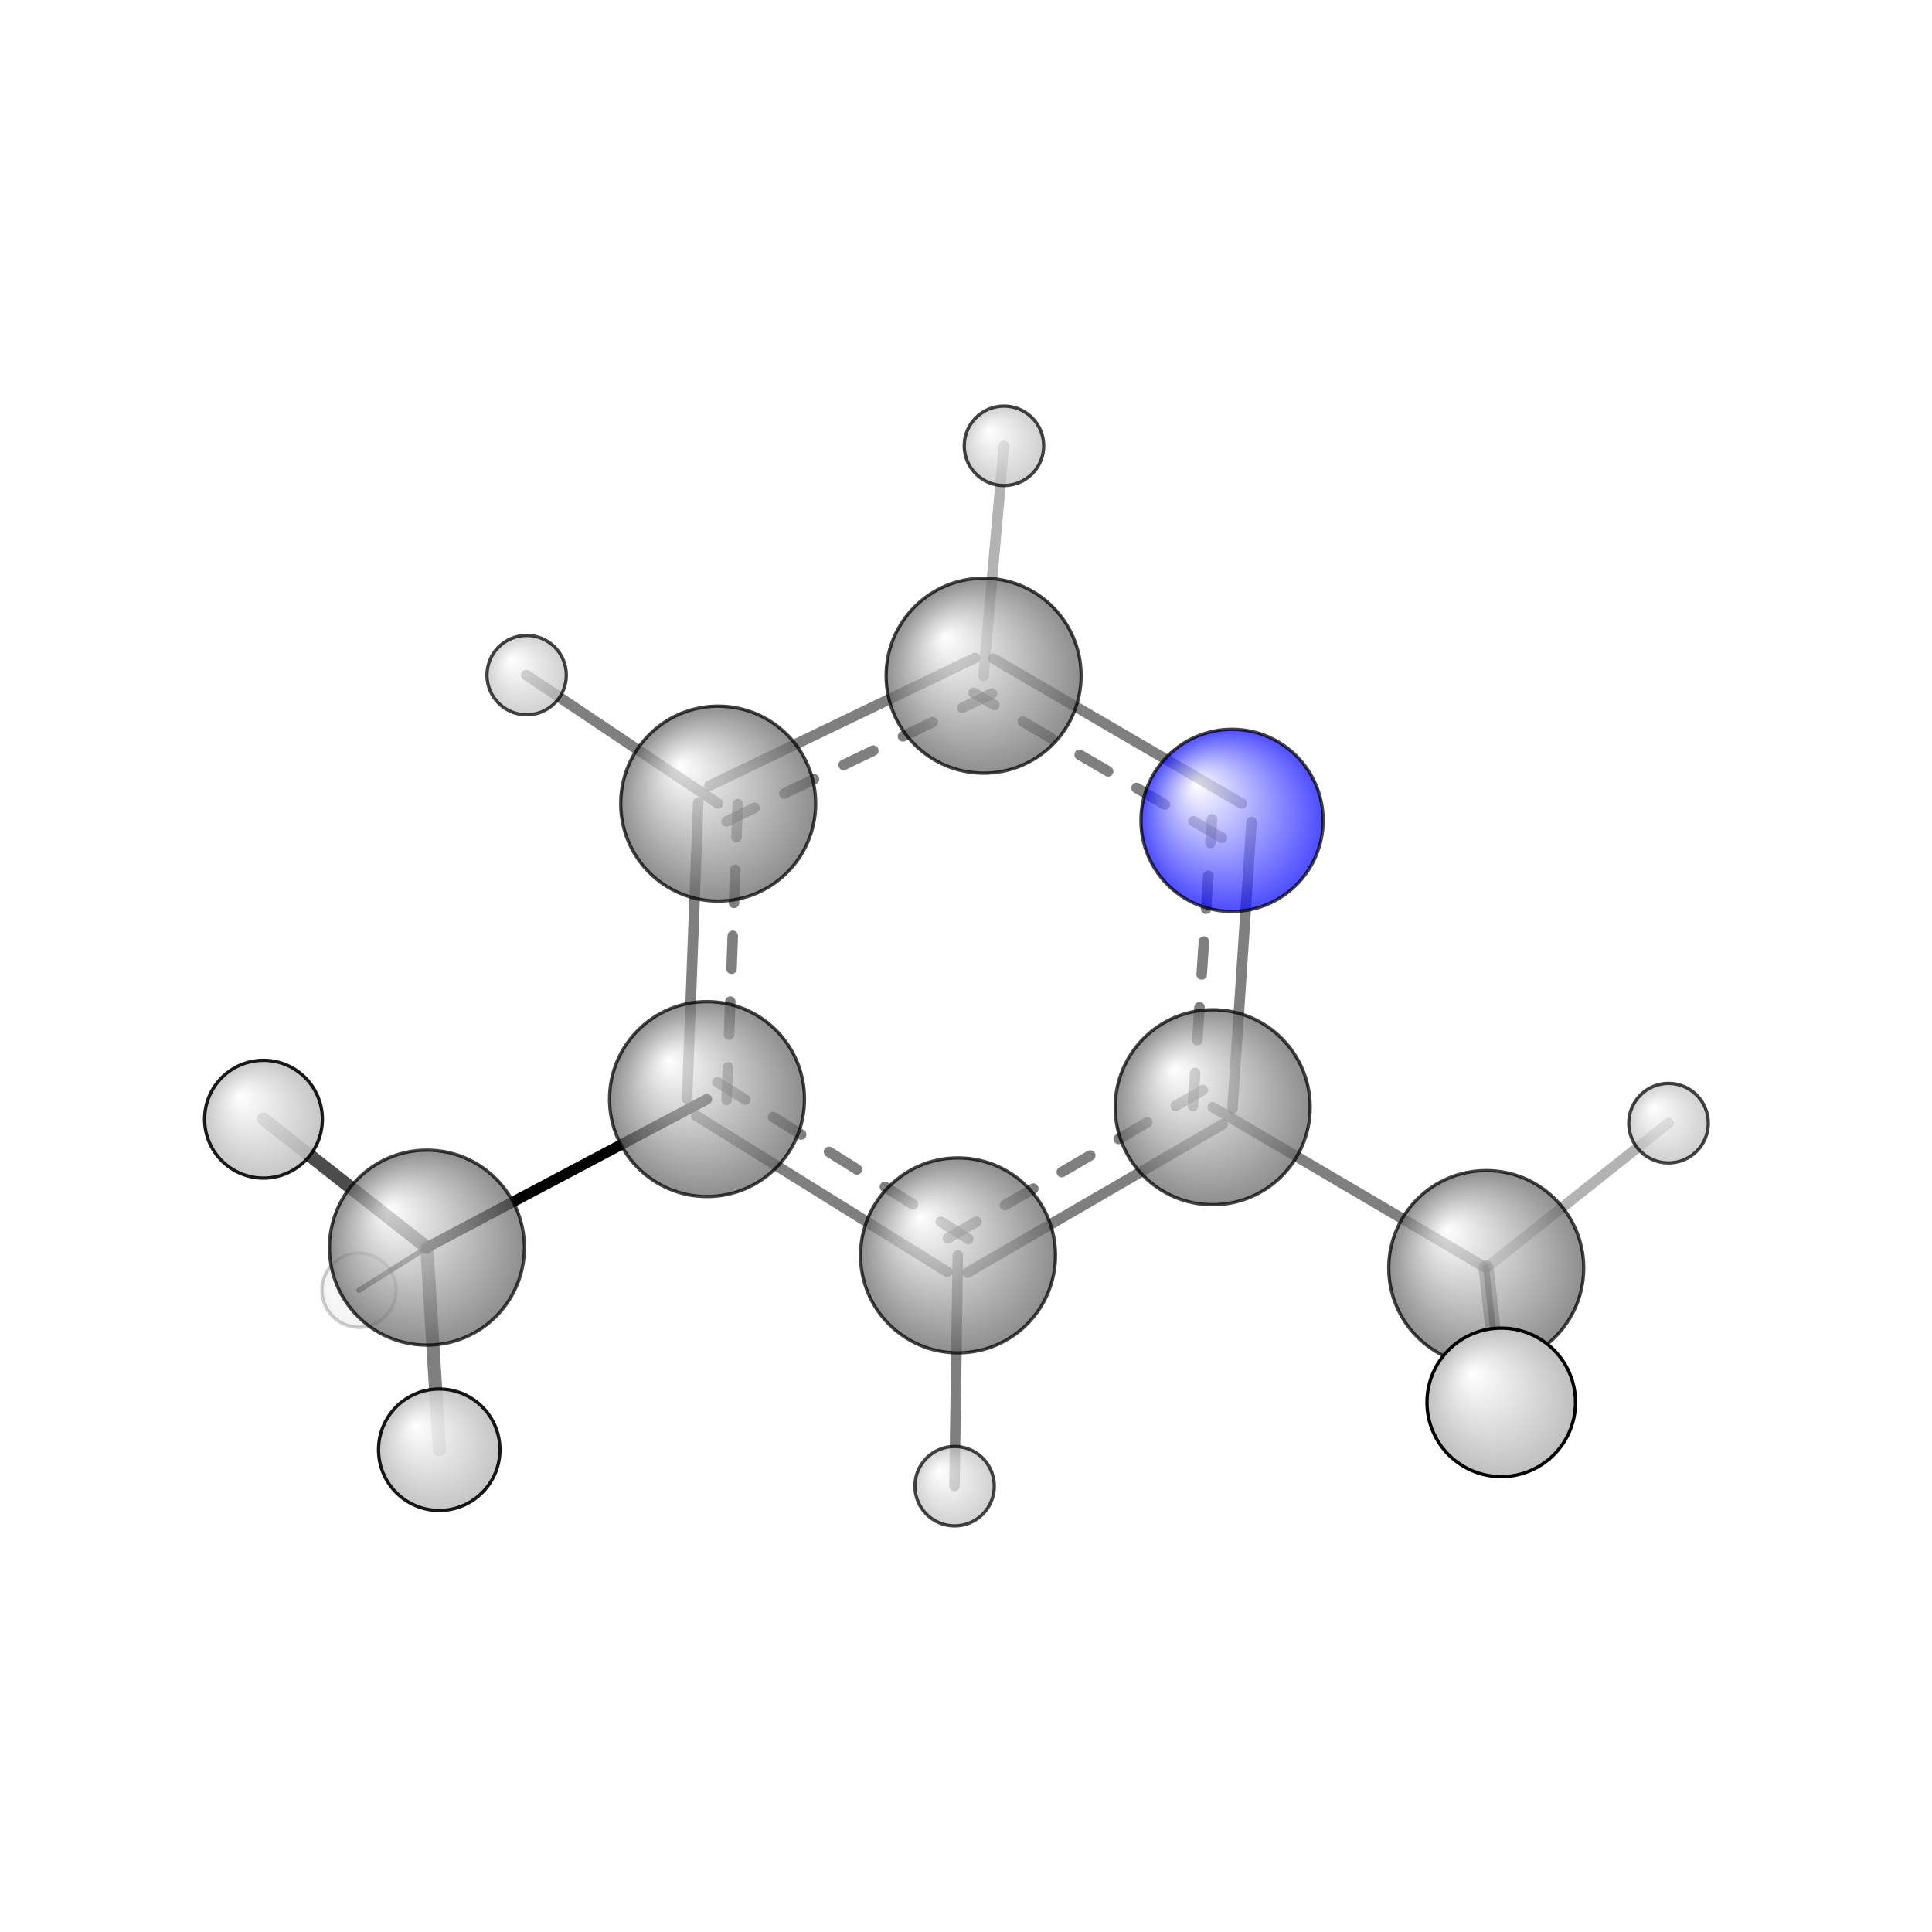 <?xml version="1.0"?>
<svg version="1.1" id="topsvg"
xmlns="http://www.w3.org/2000/svg" xmlns:xlink="http://www.w3.org/1999/xlink"
xmlns:cml="http://www.xml-cml.org/schema" x="0" y="0" width="200px" height="200px" viewBox="0 0 100 100">
<title>7936 - Open Babel Depiction</title>
<rect x="0" y="0" width="100" height="100" fill="white"/>
<defs>
<radialGradient id='radialffffff0ccff' cx='50%' cy='50%' r='50%' fx='30%' fy='30%'>
  <stop offset=' 0%' stop-color="rgb(255,255,255)"  stop-opacity='1.0'/>
  <stop offset='100%' stop-color="rgb(12,12,255)"  stop-opacity ='1.0'/>
</radialGradient>
<radialGradient id='radialffffff666666' cx='50%' cy='50%' r='50%' fx='30%' fy='30%'>
  <stop offset=' 0%' stop-color="rgb(255,255,255)"  stop-opacity='1.0'/>
  <stop offset='100%' stop-color="rgb(102,102,102)"  stop-opacity ='1.0'/>
</radialGradient>
<radialGradient id='radialffffffbfbfbf' cx='50%' cy='50%' r='50%' fx='30%' fy='30%'>
  <stop offset=' 0%' stop-color="rgb(255,255,255)"  stop-opacity='1.0'/>
  <stop offset='100%' stop-color="rgb(191,191,191)"  stop-opacity ='1.0'/>
</radialGradient>
</defs>
<g transform="translate(0,0)">
<svg width="100" height="100" x="0" y="0" viewBox="0 0 293.299 237.934"
font-family="sans-serif" stroke="rgb(0,0,0)" stroke-width="4"  stroke-linecap="round">
<line x1="107.3" y1="139.2" x2="64.8" y2="161.7" opacity="1.0" stroke="rgb(0,0,0)"  stroke-width="1.6"/>
<line x1="184.1" y1="140.4" x2="225.6" y2="164.8" opacity="0.5" stroke="rgb(0,0,0)"  stroke-width="1.6"/>
<line x1="145.4" y1="162.9" x2="144.9" y2="197.9" opacity="0.5" stroke="rgb(0,0,0)"  stroke-width="1.6"/>
<line x1="109.0" y1="94.3" x2="79.9" y2="74.8" opacity="0.5" stroke="rgb(0,0,0)"  stroke-width="1.6"/>
<line x1="64.8" y1="161.7" x2="66.7" y2="192.4" opacity="0.5" stroke="rgb(0,0,0)"  stroke-width="2.0"/>
<line x1="64.8" y1="161.7" x2="40.0" y2="142.2" opacity="0.7" stroke="rgb(0,0,0)"  stroke-width="2.0"/>
<line x1="64.8" y1="161.7" x2="54.5" y2="168.2" opacity="0.7" stroke="rgb(0,0,0)"  stroke-width="0.8"/>
<line x1="225.6" y1="164.8" x2="253.3" y2="142.8" opacity="0.3" stroke="rgb(0,0,0)"  stroke-width="1.6"/>
<line x1="225.6" y1="164.8" x2="227.9" y2="185.2" opacity="0.5" stroke="rgb(0,0,0)"  stroke-width="2.3"/>
<line x1="225.6" y1="164.8" x2="227.9" y2="185.2" opacity="0.8" stroke="rgb(0,0,0)"  stroke-width="0.9"/>
<line x1="149.3" y1="74.9" x2="152.4" y2="40.0" opacity="0.3" stroke="rgb(0,0,0)"  stroke-width="1.6"/>
<line x1="146.9" y1="165.5" x2="185.6" y2="143.0" opacity="0.5" stroke="rgb(0,0,0)"  stroke-width="1.6"/>
<line x1="143.9" y1="160.3" x2="182.6" y2="137.8" opacity="0.5" stroke="rgb(0,0,0)"  stroke-width="1.6" stroke-dasharray="5.0,5.0"/>
<line x1="187.1" y1="140.6" x2="190.0" y2="97.1" opacity="0.5" stroke="rgb(0,0,0)"  stroke-width="1.6"/>
<line x1="181.1" y1="140.2" x2="184.0" y2="96.7" opacity="0.5" stroke="rgb(0,0,0)"  stroke-width="1.6" stroke-dasharray="5.0,5.0"/>
<line x1="188.5" y1="94.3" x2="150.8" y2="72.3" opacity="0.5" stroke="rgb(0,0,0)"  stroke-width="1.6"/>
<line x1="185.5" y1="99.5" x2="147.8" y2="77.5" opacity="0.5" stroke="rgb(0,0,0)"  stroke-width="1.6" stroke-dasharray="5.0,5.0"/>
<line x1="148.0" y1="72.2" x2="107.7" y2="91.6" opacity="0.5" stroke="rgb(0,0,0)"  stroke-width="1.6"/>
<line x1="150.6" y1="77.6" x2="110.3" y2="97.0" opacity="0.5" stroke="rgb(0,0,0)"  stroke-width="1.6" stroke-dasharray="5.0,5.0"/>
<line x1="106.0" y1="94.2" x2="104.3" y2="139.1" opacity="0.5" stroke="rgb(0,0,0)"  stroke-width="1.6"/>
<line x1="112.0" y1="94.4" x2="110.3" y2="139.3" opacity="0.5" stroke="rgb(0,0,0)"  stroke-width="1.6" stroke-dasharray="5.0,5.0"/>
<line x1="105.7" y1="141.7" x2="143.8" y2="165.4" opacity="0.5" stroke="rgb(0,0,0)"  stroke-width="1.6"/>
<line x1="108.9" y1="136.6" x2="147.0" y2="160.4" opacity="0.5" stroke="rgb(0,0,0)"  stroke-width="1.6" stroke-dasharray="5.0,5.0"/>
<circle cx="54.501" cy="168.18" r="5.636" opacity="0.2" style="stroke:black;stroke-width:0.5;fill:url(#radialffffffbfbfbf)"/>
<circle cx="227.915" cy="185.177" r="5.636" opacity="0.266" style="stroke:black;stroke-width:0.5;fill:url(#radialffffffbfbfbf)"/>
<circle cx="79.949" cy="74.807" r="6.025" opacity="0.731" style="stroke:black;stroke-width:0.5;fill:url(#radialffffffbfbfbf)"/>
<circle cx="144.917" cy="197.934" r="6.027" opacity="0.731" style="stroke:black;stroke-width:0.5;fill:url(#radialffffffbfbfbf)"/>
<circle cx="152.413" cy="40" r="6.033" opacity="0.732" style="stroke:black;stroke-width:0.5;fill:url(#radialffffffbfbfbf)"/>
<circle cx="107.331" cy="139.171" r="14.798" opacity="0.732" style="stroke:black;stroke-width:0.5;fill:url(#radialffffff666666)"/>
<circle cx="109.029" cy="94.315" r="14.798" opacity="0.732" style="stroke:black;stroke-width:0.5;fill:url(#radialffffff666666)"/>
<circle cx="225.626" cy="164.823" r="14.798" opacity="0.732" style="stroke:black;stroke-width:0.5;fill:url(#radialffffff666666)"/>
<circle cx="145.434" cy="162.899" r="14.799" opacity="0.732" style="stroke:black;stroke-width:0.5;fill:url(#radialffffff666666)"/>
<circle cx="187.036" cy="96.862" r="13.827" opacity="0.732" style="stroke:black;stroke-width:0.5;fill:url(#radialffffff0ccff)"/>
<circle cx="184.098" cy="140.408" r="14.8" opacity="0.732" style="stroke:black;stroke-width:0.5;fill:url(#radialffffff666666)"/>
<circle cx="64.812" cy="161.72" r="14.8" opacity="0.732" style="stroke:black;stroke-width:0.5;fill:url(#radialffffff666666)"/>
<circle cx="149.324" cy="74.894" r="14.8" opacity="0.732" style="stroke:black;stroke-width:0.5;fill:url(#radialffffff666666)"/>
<circle cx="253.299" cy="142.825" r="6.039" opacity="0.732" style="stroke:black;stroke-width:0.5;fill:url(#radialffffffbfbfbf)"/>
<circle cx="40" cy="142.225" r="8.941" opacity="0.891" style="stroke:black;stroke-width:0.5;fill:url(#radialffffffbfbfbf)"/>
<circle cx="66.681" cy="192.401" r="9.218" opacity="0.904" style="stroke:black;stroke-width:0.5;fill:url(#radialffffffbfbfbf)"/>
<circle cx="227.905" cy="185.212" r="11.273" opacity="1" style="stroke:black;stroke-width:0.5;fill:url(#radialffffffbfbfbf)"/>
</svg>
</g>
</svg>
